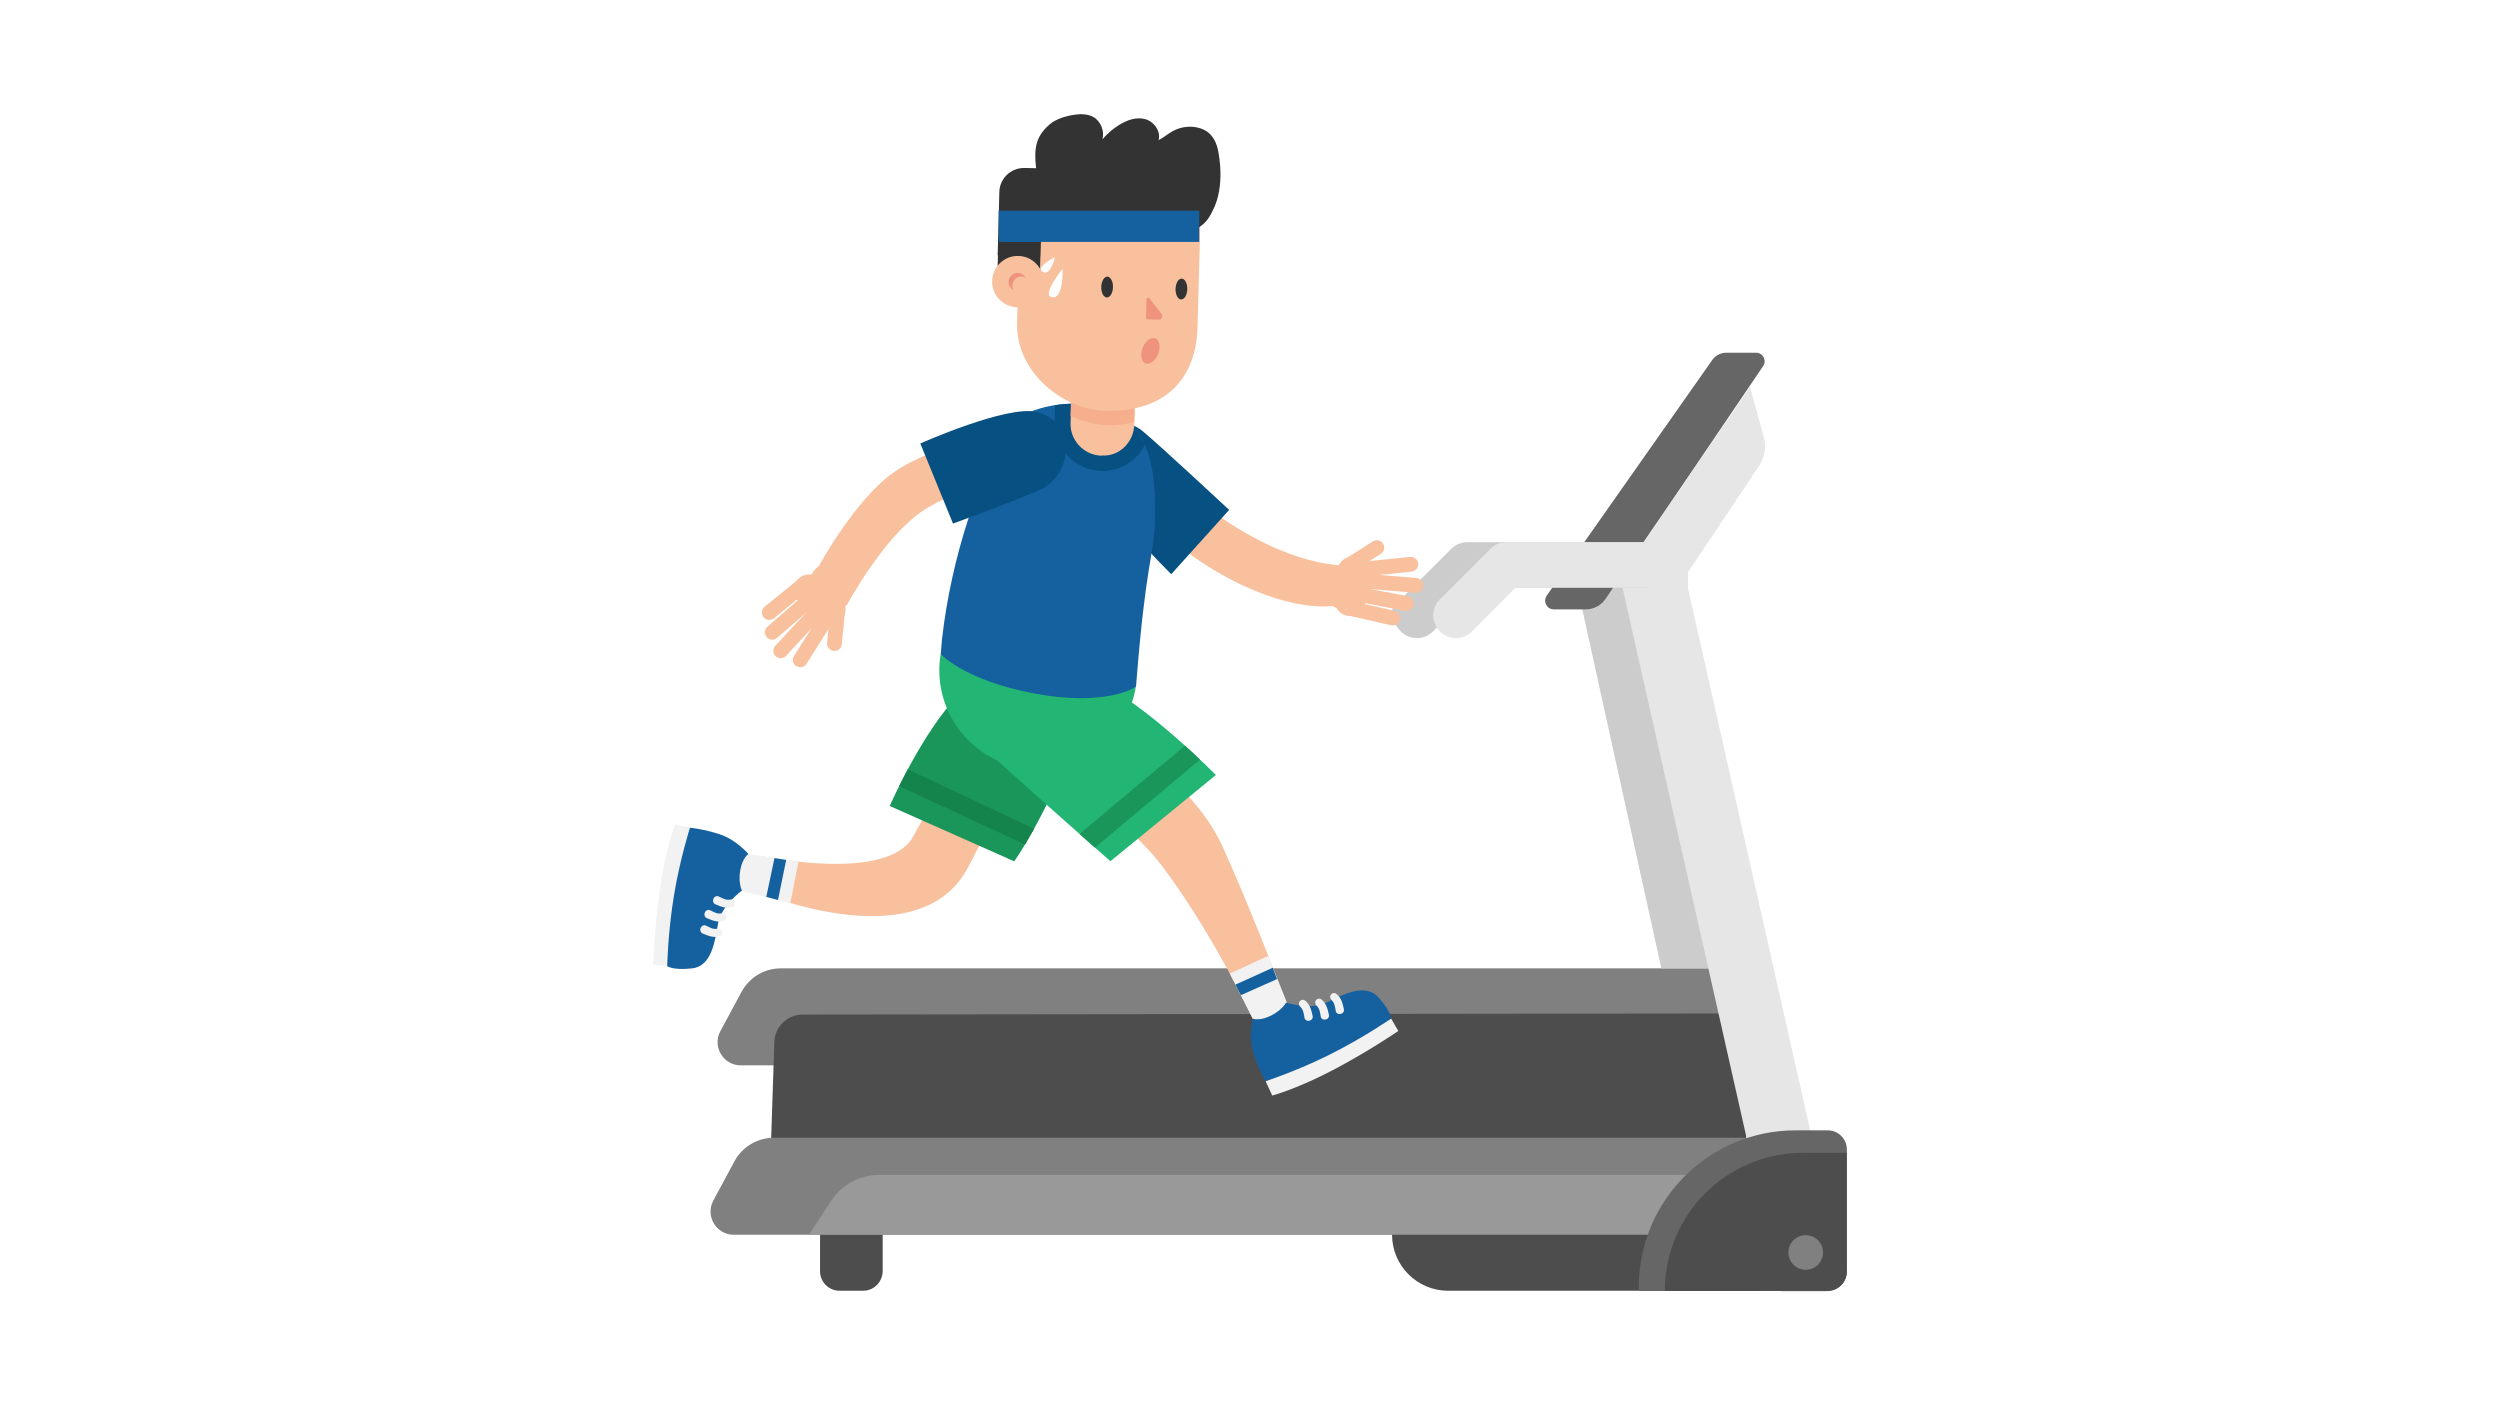 <?xml version="1.0" encoding="UTF-8"?>
<!-- Generator: Adobe Illustrator 19.2.0, SVG Export Plug-In . SVG Version: 6.00 Build 0)  -->
<svg version="1.1" id="Layer_1" xmlns="http://www.w3.org/2000/svg" xmlns:xlink="http://www.w3.org/1999/xlink" x="0px" y="0px" viewBox="0 0 1920 1080" style="enable-background: new 0 0 1920 1080" xml:space="preserve">
<style>.st0 {
  fill: gray;
}

.st1 {
  fill: #4d4d4d;
}

.st2 {
  fill: #999;
}

.st3 {
  fill: #ccc;
}

.st4 {
  fill: #e6e6e6;
}

.st5 {
  fill: #666;
}

.st6 {
  fill: #fff;
}

.st7 {
  fill: #f2f2f2;
}

.st8 {
  fill: #f8c09d;
}

.st9 {
  fill: #1b965b;
}

.st10 {
  fill: #14844c;
}

.st11 {
  fill: #1561a0;
}

.st12 {
  fill: #22b573;
}

.st13 {
  fill: #065082;
}

.st14 {
  fill: #f6ae8d;
}

.st15 {
  fill: #333;
}

.st16 {
  fill: #ef937e;
}

</style>
<g>
	<path class="st0" d="M599.6,743.7h759.8v74.5H568.9c-13.4,0-22-14.3-15.7-26.2l16.3-30.3C575.5,750.6,587.1,743.7,599.6,743.7z"></path>
	<path class="st1" d="M1340.4,899l-749,0.9l3.3-99.7c0.4-11.7,10-21,21.6-21l728.1-0.9L1340.4,899z"></path>
	<path class="st1" d="M662.8,991.3h-18c-8.3,0-15-6.7-15-15v-49.9c0-2.5,2.1-4.6,4.6-4.6h38.9c2.5,0,4.6,2.1,4.6,4.6v49.9   C677.8,984.6,671.1,991.3,662.8,991.3z"></path>
	<path class="st0" d="M594.3,873.8h759.8v74.5H563.5c-13.4,0-22-14.3-15.7-26.2l16.3-30.3C570.1,880.7,581.7,873.8,594.3,873.8z"></path>
	<path class="st2" d="M1354.1,948.3H621.3l17-26c8.1-12.4,22-20,36.9-20h679V948.3z"></path>
	<path class="st1" d="M1354.1,991.3h-242c-23.7,0-43-19.3-43-43l0,0h285V991.3z"></path>
	<polygon class="st3" points="1346.1,743.7 1279.8,442.6 1209.6,442.6 1275.9,743.7  "></polygon>
	<path class="st4" d="M1399.8,992.4h-31.7l-124-549.8h50.2l119.9,531.8C1416.3,983.6,1409.3,992.4,1399.8,992.4z"></path>
	<path class="st5" d="M1193.4,468c-5.5,0-8.6-6.1-5.5-10.6L1315,276.5c2.4-3.5,6.4-5.6,10.6-5.6h23.1c5.2,0,8.3,5.8,5.5,10.1   l-121.1,178.9c-3.4,5-9.1,8.1-15.2,8.1H1193.4z"></path>
	<path class="st4" d="M1294.3,442.6l56.9-85.2c4.2-6.3,5.4-14,3.5-21.3l-10.7-39l-99.9,145.6H1294.3z"></path>
	<path class="st3" d="M1266.5,416.4h-139.6c-4.6,0-8.9,1.8-12.2,5l-38.9,38.8c-11.2,6.1-6.8,17.9,0.1,24.8h0   c6.8,6.8,17.9,6.8,24.7-0.1l33.4-33.6h132.4V416.4z"></path>
	<path class="st4" d="M1296.5,416.4h-139.6c-4.6,0-8.9,1.8-12.2,5l-38.9,38.8c-6.8,6.9-6.8,17.9,0.1,24.8h0   c6.8,6.8,17.9,6.8,24.7-0.1l33.4-33.6h132.4V416.4z"></path>
	<path class="st6" d="M804.8,223.8"></path>
	<g>
		<path class="st7" d="M530.1,635.6l-17.5,106.3l-10.9-1.1c0,0,0.6-25.2,4.8-55.7c4.5-32.7,11.8-51.8,11.8-51.8L530.1,635.6z"></path>
		<path class="st8" d="M586.7,657.8l-11.4,24.6c0,0,129.5,57,168-16c33.1-62.7,67.5-135,67.5-135l-37.6-16.3c0,0-35.9,62.3-72,127.5    C681.6,677.8,586.7,657.8,586.7,657.8z"></path>
		<path class="st9" d="M765.7,508.2c33.3-26.3,80,7.8,65.1,47.5c-0.3,0.7-0.5,1.4-0.8,2.1c-26.9,70.6-51.1,103.7-51.1,103.7    L683.3,619c0,0,25.5-58.3,54.2-86.6C744.6,525.3,754.7,516.9,765.7,508.2z"></path>
		<polygon class="st10" points="697.2,590.8 794.2,636.5 787.2,648.6 690.5,603.8   "></polygon>
		<polygon class="st7" points="613.2,661.9 606.9,693.8 563.2,682.7 568.2,654.8   "></polygon>
		<polygon class="st11" points="603.8,660.4 597.5,691.2 588.5,688.8 594.8,659   "></polygon>
		<path class="st8" d="M962.1,782.3l25.6-12.4c0,0-21.6-59-47.9-117.9c-36.7-82.3-151.5-113.6-151.5-113.6l-16.6,40    c0,0,81.5,34,121.6,87.8C932.6,718.7,962.1,782.3,962.1,782.3z"></path>
		<path class="st12" d="M808,509.9c-44.1-15.7-78.5,40.4-44.2,72.3c0.7,0.6,1.4,1.3,2.1,1.9c56.9,51.1,86.9,77.3,86.9,77.3l81-66.2    c0,0-45.8-46.5-81-66.2C841.9,522.8,825.4,516.1,808,509.9z"></path>
		<polygon class="st9" points="840.9,651 921.6,583.3 910.1,572.6 829.1,640.5   "></polygon>
		<polygon class="st7" points="944.5,747.7 974,734.1 990.7,775.9 965.1,788.3   "></polygon>
		<polygon class="st11" points="948.8,756.2 977.5,743.2 980.8,751.9 953,764.3   "></polygon>
		<path class="st12" d="M785.8,589.7l-1.3-0.2c-41.1-6.7-68.8-45.9-62.1-87l0-0.2l150,24.6l0,0.2    C865.7,568.2,826.9,596.5,785.8,589.7z"></path>
		<path class="st7" d="M972,830.4l96.4-48.1l5.5,9.5c0,0-20.8,14.3-47.9,28.8c-29.1,15.5-48.9,20.8-48.9,20.8L972,830.4z"></path>
		<path class="st11" d="M962.1,782.3c0,0,5,2.1,13.8-2.2c8.8-4.3,11.8-10.1,11.8-10.1s19,6,31.1,0c12.1-6,29.5-15.3,39.6-4.3    c10.1,11,9.9,16.6,9.9,16.6s-21.3,14.8-47.6,27.9c-25.1,12.5-48.8,20.2-48.8,20.2s-5.2-8.7-9.3-21.4    C958.7,796.3,962.1,782.3,962.1,782.3z"></path>
		<path class="st7" d="M999.4,768.1c-1.9,0.8-2.4,3.2-1.1,4.7c1.6,1.8,2.1,2.3,2.8,5c0.4,1.5,0.6,2.7,0.7,3.6    c0.2,1.8,1.9,2.9,3.6,2.5l0.5-0.1c1.6-0.4,2.6-2,2.2-3.6c-0.9-3.9-1.8-8.8-5.9-11.8C1001.5,767.8,1000.4,767.7,999.4,768.1    L999.4,768.1z"></path>
		<path class="st7" d="M1011.9,767.2c-1.9,0.8-2.4,3.2-1.1,4.7c1.6,1.8,2.1,2.3,2.8,5c0.4,1.5,0.6,2.7,0.7,3.6    c0.2,1.8,1.9,2.9,3.6,2.5l0.5-0.1c1.6-0.4,2.6-2,2.2-3.6c-0.9-3.9-1.8-8.8-5.9-11.8C1014,766.9,1012.8,766.8,1011.9,767.2    L1011.9,767.2z"></path>
		<path class="st7" d="M1023.4,762.9c-1.9,0.8-2.4,3.2-1.1,4.7c1.6,1.8,2.1,2.3,2.8,5c0.4,1.5,0.6,2.7,0.7,3.6    c0.2,1.8,1.9,2.9,3.6,2.5l0.5-0.1c1.6-0.4,2.6-2,2.2-3.6c-0.9-3.9-1.8-8.8-5.9-11.8C1025.5,762.6,1024.3,762.5,1023.4,762.9    L1023.4,762.9z"></path>
		<path class="st11" d="M574.8,655.9c0,0-4.6,2.8-6.3,12.5c-1.7,9.7,1.3,15.5,1.3,15.5s-16,11.9-18.3,25.2    c-2.3,13.4-4.9,32.9-19.8,34.6s-19.3-1.7-19.3-1.7s0.5-25.9,5.3-54.9c4.6-27.7,12.2-51.4,12.2-51.4s10.1,0.9,22.8,5    C565.5,644.9,574.8,655.9,574.8,655.9z"></path>
		<path class="st7" d="M564.5,694.4c0.4-2-1.2-3.8-3.2-3.6c-2.4,0.3-3.1,0.4-5.7-0.6c-1.4-0.6-2.5-1.1-3.4-1.6    c-1.5-0.9-3.5-0.2-4.2,1.5l-0.2,0.5c-0.6,1.5,0.1,3.3,1.6,3.9c3.7,1.5,8.2,3.7,13,2.1C563.5,696.2,564.3,695.4,564.5,694.4    L564.5,694.4z"></path>
		<path class="st7" d="M557.9,705c0.4-2-1.2-3.8-3.2-3.6c-2.4,0.3-3.1,0.4-5.7-0.6c-1.4-0.6-2.5-1.1-3.4-1.6    c-1.5-0.9-3.5-0.2-4.2,1.5l-0.2,0.5c-0.6,1.5,0.1,3.3,1.6,3.9c3.7,1.5,8.2,3.7,13,2.1C556.9,706.9,557.7,706,557.9,705L557.9,705z    "></path>
		<path class="st7" d="M554.7,716.8c0.4-2-1.2-3.8-3.2-3.6c-2.4,0.3-3.1,0.4-5.7-0.6c-1.4-0.6-2.5-1.1-3.4-1.6    c-1.5-0.9-3.5-0.2-4.2,1.5L538,713c-0.6,1.5,0.1,3.3,1.6,3.9c3.7,1.5,8.2,3.7,13,2.1C553.7,718.7,554.4,717.9,554.7,716.8    L554.7,716.8z"></path>
		<path class="st8" d="M852.4,341.2L852.4,341.2c-5.2,8.7-2.4,20.1,6.3,25.3c0,0,21.4,40.8,76,72.7c54.7,31.9,88.6,26.2,88.6,26.2    c8.7,5.2,20.1,2.4,25.3-6.3v0c5.2-8.7,2.4-20.1-6.3-25.3c0,0-34.2,6.5-90.3-27.2c-56.1-33.7-74.4-71.7-74.4-71.7    C869,329.6,857.7,332.5,852.4,341.2z"></path>
		<path class="st13" d="M899.5,441l44.5-49.4c0,0-52.7-49.1-66.7-60.7c-20.4-17-56.9,6.4-38.4,40.1C850.1,391.4,899.5,441,899.5,441    z"></path>
		<g>
			<path class="st8" d="M1036.2,461.2l-2.5,11.1l34.6,7.9c3.1,0.7,6.1-1.2,6.8-4.3v0c0.7-3.1-1.2-6.1-4.3-6.8L1036.2,461.2z"></path>
			<path class="st8" d="M1038.9,449.8l-2.1,11.2l42.1,8.1c3.1,0.6,6.1-1.4,6.7-4.5v0c0.6-3.1-1.4-6.1-4.5-6.7L1038.9,449.8z"></path>
			<path class="st8" d="M1045,440.4l-0.9,11.3l42.8,3.5c3.1,0.3,5.9-2.1,6.1-5.2l0,0c0.3-3.1-2.1-5.9-5.2-6.1L1045,440.4z"></path>
			<path class="st8" d="M1040.2,432.1l1.2,11.3l42.7-4.4c3.1-0.3,5.4-3.1,5.1-6.2v0c-0.3-3.1-3.1-5.4-6.2-5.1L1040.2,432.1z"></path>
			<path class="st8" d="M1032.6,429.6l6.1,9.6l21.8-13.9c2.6-1.7,3.4-5.2,1.7-7.8l0,0c-1.7-2.6-5.2-3.4-7.8-1.7L1032.6,429.6z"></path>
			<path class="st8" d="M1039.4,427.6l9,0.7c1.7,0.1,2.9,1.6,2.7,3.2l-3.3,39.5c-0.1,1.7-1.6,2.9-3.2,2.7l-9-0.7     c-6.2-0.5-10.9-6-10.4-12.2l1.9-22.9C1027.7,431.7,1033.2,427.1,1039.4,427.6z"></path>
		</g>
		<path class="st11" d="M838.1,310.9L838.1,310.9c37.5,6.1,50.8,35.3,48.9,89.2c-1.1,29.4-7,30.6-14.5,126.8    c-0.1,1.4-24.2,15.9-78.2,5.7c-54-10.2-71.8-30.3-71.8-30.3l1-11.7c7-62.4,28.9-127,51.2-161.5    C785.6,312.2,818.7,307.8,838.1,310.9z"></path>
		<path class="st13" d="M879.2,341.8c-7.5-17.3-21.2-27.5-41.2-30.8v0c-8-1.3-17.9-1.3-27.8,0.2l-0.3,12.8    c-0.5,20.1,15.7,37.2,35.7,37.7l0.4,0.1h0C860.4,361.8,873,353.9,879.2,341.8z"></path>
		<path class="st8" d="M624.6,460.3L624.6,460.3c5.9,8.3,17.4,10.3,25.7,4.5c0,0,27.2-50.6,56.8-71.4s94.9-35.3,94.9-35.3    c8.3-5.9,10.3-17.4,4.5-25.7l0,0c-5.9-8.3-17.4-10.3-25.7-4.5c0,0-64.2,13.6-94.3,34.8c-30.1,21.1-57.5,71.9-57.5,71.9    C620.8,440.5,618.7,452,624.6,460.3z"></path>
		<g>
			<path class="st8" d="M621.9,452.5l-7.2-8.8L587.2,466c-2.4,2-2.8,5.6-0.8,8l0,0c2,2.4,5.6,2.8,8,0.8L621.9,452.5z"></path>
			<path class="st8" d="M629.3,461.7l-7.5-8.6l-32.4,28.2c-2.4,2.1-2.6,5.6-0.6,8l0,0c2.1,2.4,5.6,2.6,8,0.6L629.3,461.7z"></path>
			<path class="st8" d="M632.9,472.2l-8.3-7.7L595.4,496c-2.1,2.3-2,5.9,0.3,8h0c2.3,2.1,5.9,2,8-0.3L632.9,472.2z"></path>
			<path class="st8" d="M642.3,473.6l-9.6-6.1l-22.9,36.3c-1.7,2.7-0.9,6.2,1.8,7.8l0,0c2.7,1.7,6.2,0.9,7.8-1.8L642.3,473.6z"></path>
			<path class="st8" d="M649,469.1l-11.3-1.1l-2.5,25.7c-0.3,3.1,2,5.9,5.1,6.2l0,0c3.1,0.3,5.9-2,6.2-5.1L649,469.1z"></path>
			<path class="st8" d="M646.4,475.8l-6.2,6.6c-1.1,1.2-3,1.3-4.2,0.2l-29.1-27c-1.2-1.1-1.3-3-0.2-4.2l6.2-6.6     c4.3-4.6,11.4-4.9,16-0.6l16.9,15.6C650.4,464,650.6,471.2,646.4,475.8z"></path>
		</g>
		<path class="st13" d="M706.8,340.6l25.1,61.5c0,0,50.6-18.5,67.1-26.1c24.2-11,29.3-51.5-2.8-59.6    C773.6,310.8,706.8,340.6,706.8,340.6z"></path>
		<path class="st8" d="M871.1,326.2c-0.4,13.4-11.5,24.6-24.9,23.6h0l-0.2,0.2c-13.4-0.4-24.2-11.6-23.8-25l0.6-21.5l49,1.3    L871.1,326.2z"></path>
		<path class="st14" d="M822.2,319.5c9.4,4.3,19.3,6.8,28.7,7.1c6.6,0.2,13.4-0.7,20.2-2.6l0.4-15.5l-49-1.3L822.2,319.5z"></path>
		<path class="st8" d="M848.4,315.5c-31.4-0.8-68.4-29.3-67.3-67.7l3.1-115.6l138.6,3.7l-3.1,115.6    C918.6,289.9,896,316.8,848.4,315.5z"></path>
		
			<rect x="766" y="183.5" transform="matrix(1 2.704189e-02 -2.704189e-02 1 5.723 -21.083)" class="st15" width="32.6" height="35.1"></rect>
		
			<ellipse transform="matrix(2.704189e-02 -1 1 2.704189e-02 543.939 991.999)" class="st8" cx="781.6" cy="216.6" rx="19.7" ry="19.7"></ellipse>
		<path class="st16" d="M777.5,219.2c0.1-3.9,3.3-6.9,7.2-6.8c1.1,0,2.1,0.3,3,0.8c-1.2-2.1-3.4-3.5-5.9-3.6    c-3.9-0.1-7.1,2.9-7.2,6.8c-0.1,2.8,1.5,5.2,3.8,6.4C777.8,221.7,777.5,220.5,777.5,219.2z"></path>
		<path class="st15" d="M795.7,128.9l0,0.3l-8.6-0.2c-10.5-0.3-19.3,7.8-19.6,18.3l0-0.2l-0.7,26.9l-0.6,22.1l32.6,0.9l0.3-10    c0.2-6.7,5.5-11.8,12.2-11.7l97,2.6c12.7,0.3,23.3-9.8,23.7-22.5l1.2-46.2l-113.5-3.1C806.9,105.9,796.1,116.2,795.7,128.9z"></path>
		<path class="st15" d="M795.7,128.9c-1.9-15.9,0.3-25,11.1-33.9c7-5.7,19.4-7.4,24-7.3c3,0.1,6.1,0.6,8.8,2.1    c5.7,3.1,8.8,10.7,7.1,17.2c3.6-4.3,7.9-8,12.6-10.9c6-3.8,13.1-6.4,19.9-4.7c6.8,1.7,12.5,9.1,10.6,16.2c3.8-1.9,7-4.7,10.7-6.8    c5.9-3.3,12.9-4.3,19.4-2.8c2.4,0.6,4.8,1.5,6.9,2.9c4.3,2.9,7,7.8,8.3,13c1.3,5.2,6.7,33.1-6.2,52c-1.6,2.4-12.4,0.3-15.2-0.1    L795.7,128.9z"></path>
		<rect x="767" y="161.8" class="st11" width="154" height="24"></rect>
		
			<ellipse transform="matrix(0.362 -0.932 0.932 0.362 312.683 995.393)" class="st16" cx="883.5" cy="269.3" rx="10.3" ry="6.4"></ellipse>
		<path class="st16" d="M880.5,229.8l-0.4,14.3c0,0.6,0.8,1.2,1.4,1.2l8.4,0.2c2.3,0.1,3.6-2.6,2.2-4.4l-9.4-12    C882,228.3,880.5,228.7,880.5,229.8z"></path>
		
			<ellipse transform="matrix(2.704189e-02 -1 1 2.704189e-02 606.473 1064.696)" class="st15" cx="850.2" cy="220.8" rx="8" ry="4.5"></ellipse>
		
			<ellipse transform="matrix(2.704189e-02 -1 1 2.704189e-02 660.488 1123.281)" class="st15" cx="907.3" cy="222.3" rx="8" ry="4.5"></ellipse>
	</g>
	<path class="st5" d="M1403.6,991.4h-145v-2.9c0-66.5,53.9-120.4,120.4-120.4h24.7c8.1,0,14.7,6.6,14.7,14.7v93.8   C1418.3,984.8,1411.7,991.4,1403.6,991.4z"></path>
	<path class="st1" d="M1403.6,991.4h-125v0c0-58.6,47.5-106,106-106h33.7v91.3C1418.3,984.8,1411.7,991.4,1403.6,991.4z"></path>
	<circle class="st0" cx="1386.8" cy="961.9" r="13.3"></circle>
	<path class="st6" d="M808.1,228.3c8.9,1.2,8-21.9,8-21.9S799.2,227.2,808.1,228.3"></path>
	<path class="st6" d="M810.2,197.5c0,0-15.5,7.8-9.4,11.3S810.2,197.5,810.2,197.5z"></path>
</g>
</svg>
